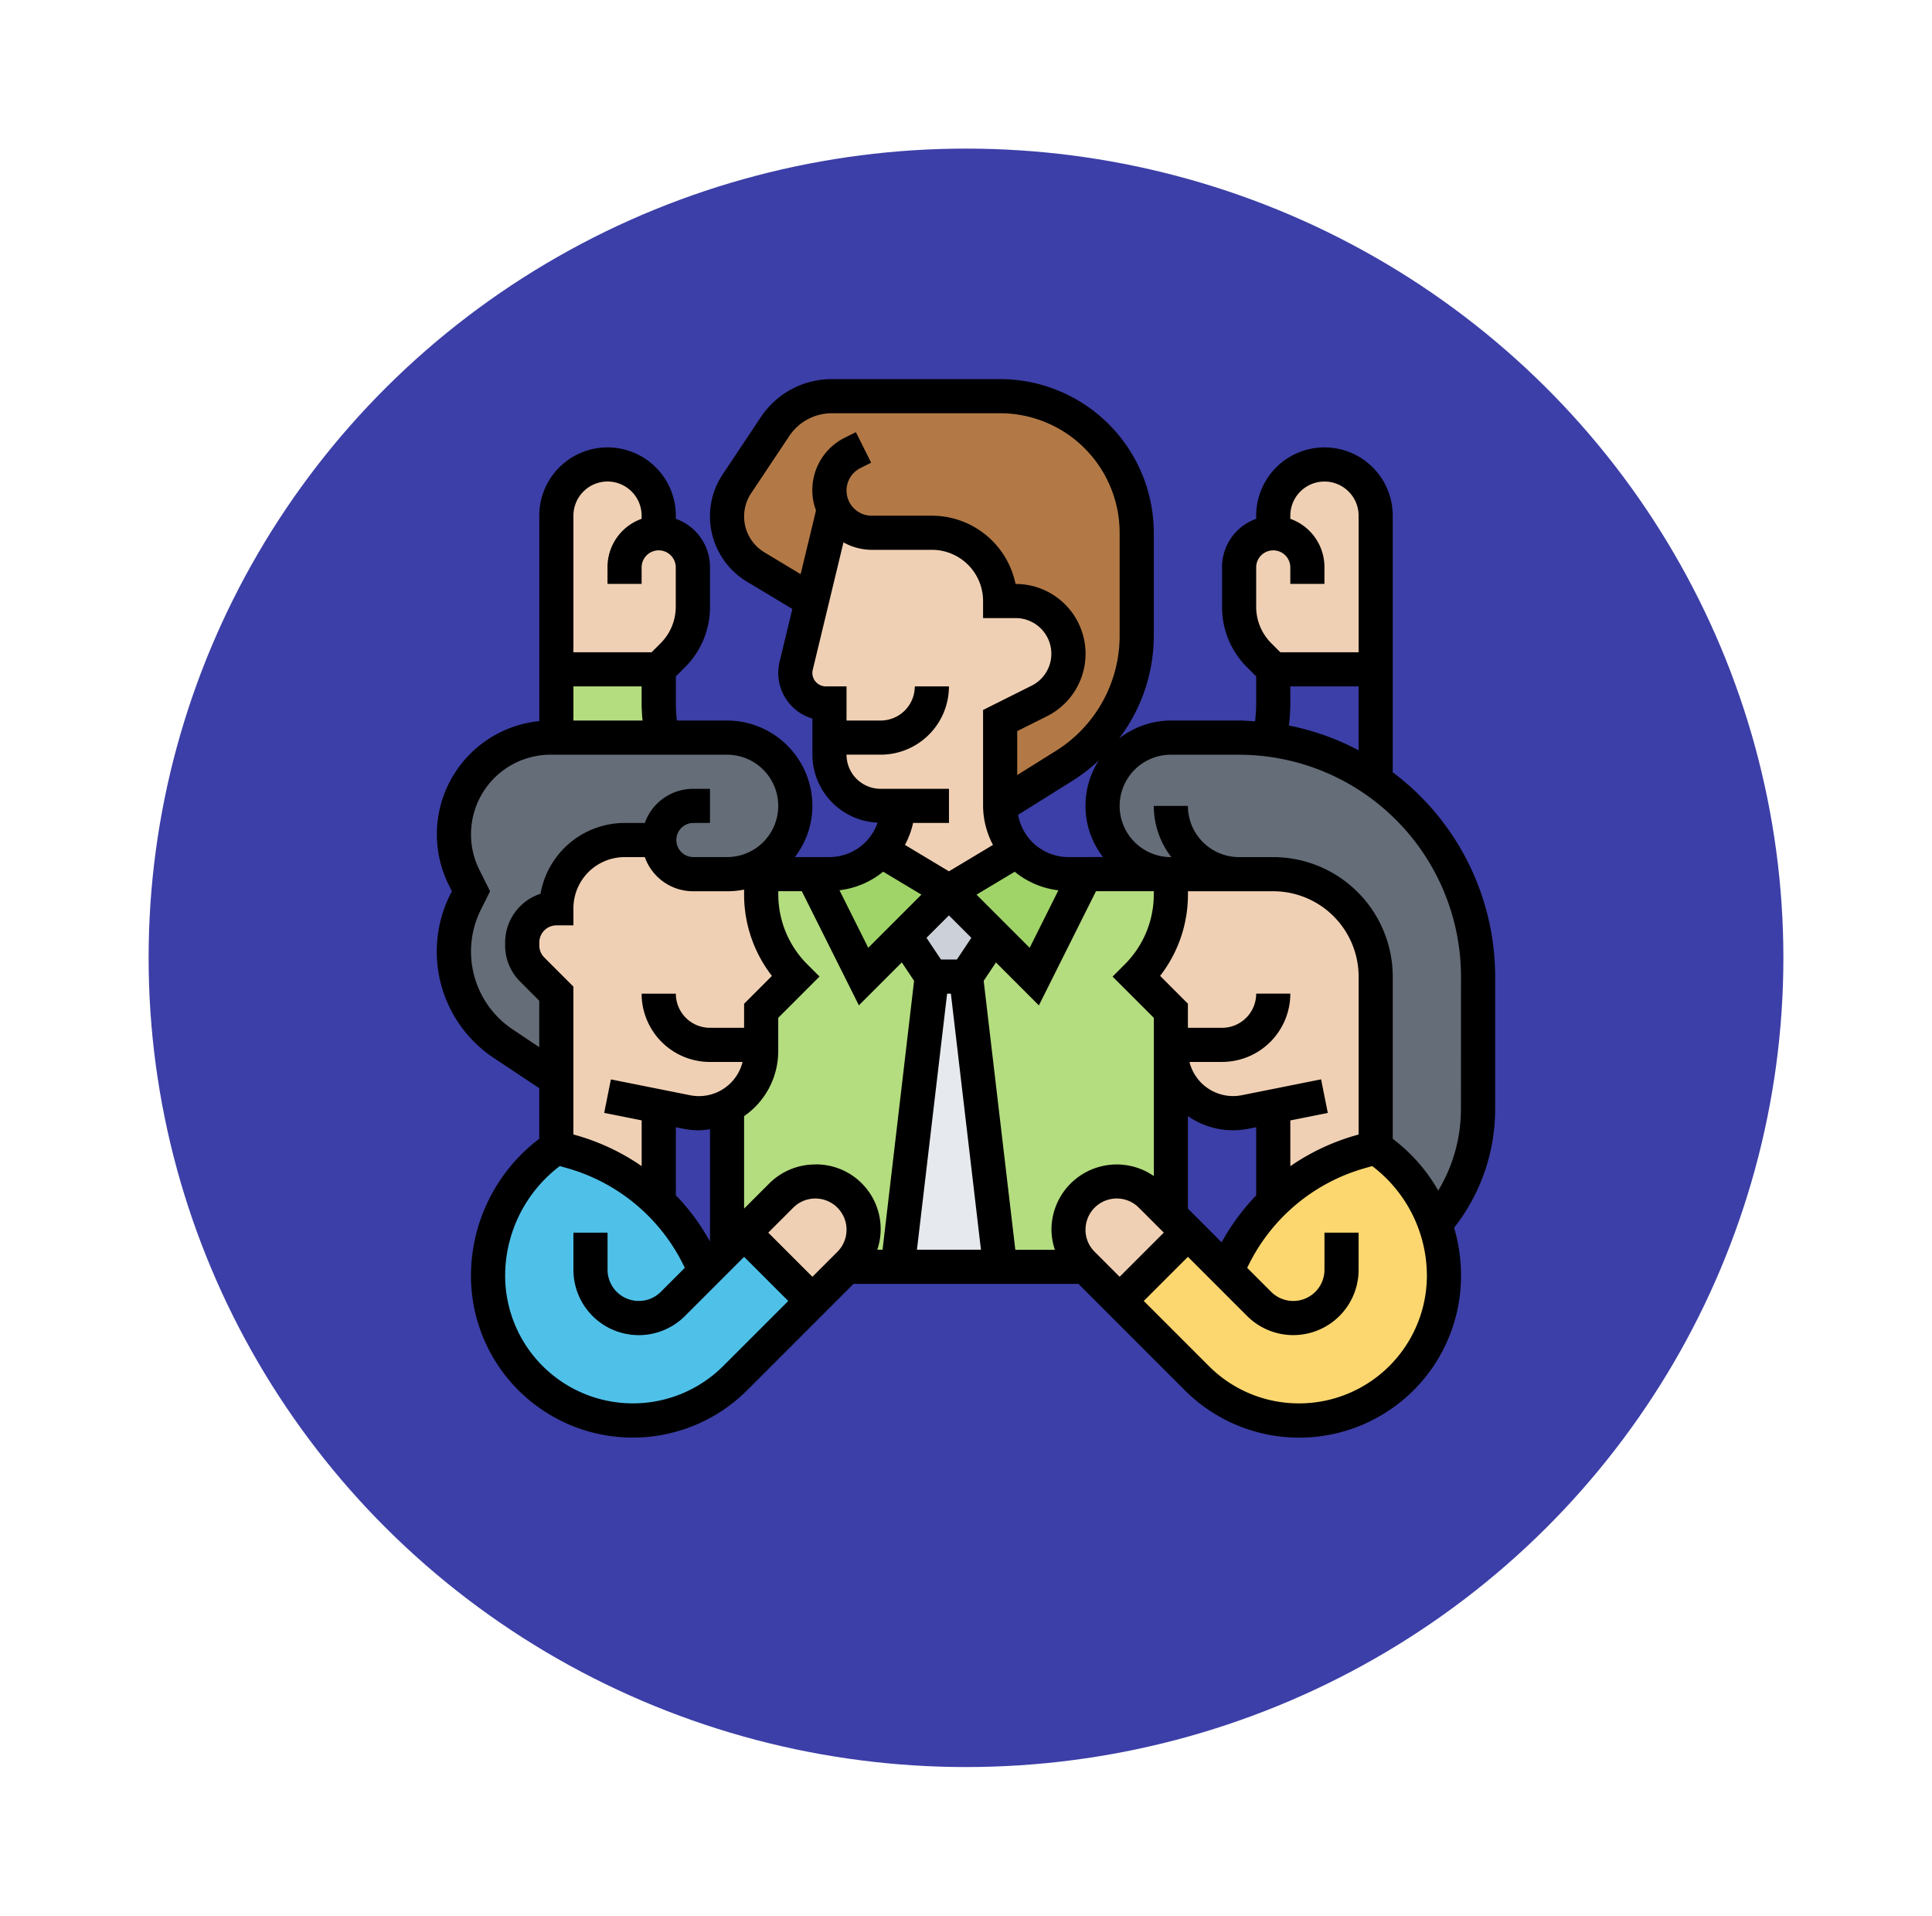 <svg xmlns="http://www.w3.org/2000/svg" xmlns:xlink="http://www.w3.org/1999/xlink" width="117" height="116" viewBox="0 0 117 116">
  <defs>
    <filter id="Elipse_4893" x="0" y="0" width="117" height="116" filterUnits="userSpaceOnUse">
      <feOffset dy="3" input="SourceAlpha"/>
      <feGaussianBlur stdDeviation="3" result="blur"/>
      <feFlood flood-opacity="0.161"/>
      <feComposite operator="in" in2="blur"/>
      <feComposite in="SourceGraphic"/>
    </filter>
  </defs>
  <g id="Grupo_991132" data-name="Grupo 991132" transform="translate(8.52 5.908)">
    <g transform="matrix(1, 0, 0, 1, -8.52, -5.91)" filter="url(#Elipse_4893)">
      <ellipse id="Elipse_4893-2" data-name="Elipse 4893" cx="49.5" cy="49" rx="49.5" ry="49" transform="translate(9 6)" fill="#3c3fa7"/>
    </g>
    <g id="apreciacion" transform="translate(16.936 16.048)">
      <g id="Grupo_991152" data-name="Grupo 991152" transform="translate(2.034 2.034)">
        <g id="Grupo_991133" data-name="Grupo 991133" transform="translate(26.876 35.146)">
          <path id="Trazado_692562" data-name="Trazado 692562" d="M32.135,36,34.2,53.573H28L30.067,36Z" transform="translate(-28 -36)" fill="#e6e9ed"/>
        </g>
        <g id="Grupo_991134" data-name="Grupo 991134" transform="translate(27.289 29.977)">
          <path id="Trazado_692563" data-name="Trazado 692563" d="M33.775,33.688l-1.654,2.481H30.054L28.4,33.688,31.088,31Z" transform="translate(-28.4 -31)" fill="#ccd1d9"/>
        </g>
        <g id="Grupo_991135" data-name="Grupo 991135" transform="translate(2.067 45.482)">
          <path id="Trazado_692564" data-name="Trazado 692564" d="M19.505,51.168,23.64,55.3l-4.662,4.662a8.933,8.933,0,0,1-2.853,1.912A8.785,8.785,0,0,1,4,53.763,9.346,9.346,0,0,1,7.732,46.3l.4-.3.951.269a12.4,12.4,0,0,1,8.073,7.246L18.472,52.2Z" transform="translate(-4 -46)" fill="#4fc1e9"/>
        </g>
        <g id="Grupo_991136" data-name="Grupo 991136" transform="translate(31.011 28.943)">
          <path id="Trazado_692565" data-name="Trazado 692565" d="M33.654,33.721,36.135,36.2l3.1-6.2H44.4v1.209A7.066,7.066,0,0,1,42.337,36.2L44.4,38.27v12.4l-1.209-1.209A2.924,2.924,0,1,0,39.06,53.6l.176.176H34.067L32,36.2Z" transform="translate(-32 -30)" fill="#b4dd7f"/>
        </g>
        <g id="Grupo_991137" data-name="Grupo 991137" transform="translate(16.539 28.943)">
          <path id="Trazado_692566" data-name="Trazado 692566" d="M30.4,36.2,28.337,53.775h-3.1l.176-.176a2.924,2.924,0,1,0-4.135-4.135l-2.243,2.243L18,52.741V44.058a3.728,3.728,0,0,0,2.067-3.349V38.27L22.135,36.2a7.066,7.066,0,0,1-2.067-4.993V30h3.1l3.1,6.2,2.481-2.481Z" transform="translate(-18 -30)" fill="#b4dd7f"/>
        </g>
        <g id="Grupo_991138" data-name="Grupo 991138" transform="translate(6.202 16.539)">
          <path id="Trazado_692567" data-name="Trazado 692567" d="M14.409,22.135H8V18h6.2v2.067A10.544,10.544,0,0,0,14.409,22.135Z" transform="translate(-8 -18)" fill="#b4dd7f"/>
        </g>
        <g id="Grupo_991139" data-name="Grupo 991139" transform="translate(29.977 27.507)">
          <path id="Trazado_692568" data-name="Trazado 692568" d="M35.114,28.61a4.086,4.086,0,0,0,3.122,1.437H39.27l-3.1,6.2-2.481-2.481L31,31.081l4.1-2.46Z" transform="translate(-31 -28.61)" fill="#a0d468"/>
        </g>
        <g id="Grupo_991140" data-name="Grupo 991140" transform="translate(21.708 27.507)">
          <path id="Trazado_692569" data-name="Trazado 692569" d="M31.27,31.081l-2.688,2.688L26.1,36.249l-3.1-6.2h1.034a4.086,4.086,0,0,0,3.122-1.437l.01.01Z" transform="translate(-23 -28.61)" fill="#a0d468"/>
        </g>
        <g id="Grupo_991141" data-name="Grupo 991141" transform="translate(40.314 45.482)">
          <path id="Trazado_692570" data-name="Trazado 692570" d="M47.481,53.515a12.4,12.4,0,0,1,8.073-7.246L56.505,46l.4.3a9.391,9.391,0,0,1,2.75,3.3c.165.341.31.682.444,1.044a9.348,9.348,0,0,1,.538,3.122,8.771,8.771,0,0,1-14.978,6.2L41,55.3l4.135-4.135Z" transform="translate(-41 -46)" fill="#fcd770"/>
        </g>
        <g id="Grupo_991142" data-name="Grupo 991142" transform="translate(39.28 20.674)">
          <path id="Trazado_692571" data-name="Trazado 692571" d="M48.27,30.27H44.135a4.135,4.135,0,1,1,0-8.27H48.27A14.474,14.474,0,0,1,62.741,36.472v8.021a10.6,10.6,0,0,1-2.6,6.957c-.134-.362-.279-.7-.444-1.044a9.391,9.391,0,0,0-2.75-3.3l-.4-.3V36.472a6.207,6.207,0,0,0-6.2-6.2Z" transform="translate(-40 -22)" fill="#656d78"/>
        </g>
        <g id="Grupo_991143" data-name="Grupo 991143" transform="translate(0 20.674)">
          <path id="Trazado_692572" data-name="Trazado 692572" d="M14.4,28.2H12.337A4.134,4.134,0,0,0,8.2,32.337,2.082,2.082,0,0,0,6.135,34.4v.176a2.074,2.074,0,0,0,.61,1.468L8.2,37.505v5.168l-3.215-2.15A6.521,6.521,0,0,1,2.8,38.115,6.712,6.712,0,0,1,2.7,31.954l.331-.651-.413-.827A5.854,5.854,0,0,1,7.851,22H18.539a4.129,4.129,0,0,1,4.135,4.135,4.145,4.145,0,0,1-4.135,4.135H16.472A2.082,2.082,0,0,1,14.4,28.2Z" transform="translate(-2 -22)" fill="#656d78"/>
        </g>
        <g id="Grupo_991144" data-name="Grupo 991144" transform="translate(16.539)">
          <path id="Trazado_692573" data-name="Trazado 692573" d="M24.347,2H34.539a8.267,8.267,0,0,1,8.27,8.27v6.212a9.3,9.3,0,0,1-4.373,7.887l-3.9,2.44V21.64l2.367-1.189A3.189,3.189,0,0,0,35.48,14.4h-.941A4.129,4.129,0,0,0,30.4,10.27H26.755a2.547,2.547,0,0,1-2.284-1.416l-1.333,5.53-3.4-2.036A3.571,3.571,0,0,1,18.6,7.3L20.9,3.84A4.138,4.138,0,0,1,24.347,2Z" transform="translate(-18 -2)" fill="#b27946"/>
        </g>
        <g id="Grupo_991145" data-name="Grupo 991145" transform="translate(47.55 4.135)">
          <path id="Trazado_692574" data-name="Trazado 692574" d="M50.067,10.135V9.1a3.1,3.1,0,0,1,6.2,0v9.3h-6.2l-.858-.858A4.139,4.139,0,0,1,48,14.621V12.2a2.082,2.082,0,0,1,2.067-2.067Z" transform="translate(-48 -6)" fill="#f0d0b4"/>
        </g>
        <g id="Grupo_991146" data-name="Grupo 991146" transform="translate(6.202 4.135)">
          <path id="Trazado_692575" data-name="Trazado 692575" d="M14.2,10.135A2.082,2.082,0,0,1,16.27,12.2v2.419a4.139,4.139,0,0,1-1.209,2.925L14.2,18.4H8V9.1a3.1,3.1,0,0,1,6.2,0Z" transform="translate(-8 -6)" fill="#f0d0b4"/>
        </g>
        <g id="Grupo_991147" data-name="Grupo 991147" transform="translate(20.674 6.853)">
          <path id="Trazado_692576" data-name="Trazado 692576" d="M27.189,29.283a4.036,4.036,0,0,0,1.013-2.7H27.168a3.1,3.1,0,0,1-3.1-3.1v-3.1H23.85A1.848,1.848,0,0,1,22,18.533a2.075,2.075,0,0,1,.052-.434L23,14.16l1.333-5.53a2.547,2.547,0,0,0,2.284,1.416H30.27A4.129,4.129,0,0,1,34.4,14.181h.941a3.191,3.191,0,0,1,1.426,6.047L34.4,21.417v5.168a4.129,4.129,0,0,0,1.013,2.7l-.01.01-4.1,2.46-4.1-2.46Z" transform="translate(-22 -8.63)" fill="#f0d0b4"/>
        </g>
        <g id="Grupo_991148" data-name="Grupo 991148" transform="translate(37.213 47.55)">
          <path id="Trazado_692577" data-name="Trazado 692577" d="M44.2,50.067,45.236,51.1,41.1,55.236l-2.067-2.067-.176-.176a2.924,2.924,0,1,1,4.135-4.135Z" transform="translate(-38 -48)" fill="#f0d0b4"/>
        </g>
        <g id="Grupo_991149" data-name="Grupo 991149" transform="translate(41.348 28.943)">
          <path id="Trazado_692578" data-name="Trazado 692578" d="M50.27,44.058l-1.706.341a3.466,3.466,0,0,1-.734.072,3.763,3.763,0,0,1-3.763-3.763V38.27L42,36.2a7.066,7.066,0,0,0,2.067-4.993V30h6.2a6.207,6.207,0,0,1,6.2,6.2V46.539l-.951.269a12.425,12.425,0,0,0-5.251,3.049Z" transform="translate(-42 -30)" fill="#f0d0b4"/>
        </g>
        <g id="Grupo_991150" data-name="Grupo 991150" transform="translate(17.573 47.55)">
          <path id="Trazado_692579" data-name="Trazado 692579" d="M26.236,50.925a2.927,2.927,0,0,1-.858,2.067l-.176.176-2.067,2.067L19,51.1l2.243-2.243a2.925,2.925,0,0,1,4.993,2.067Z" transform="translate(-19 -48)" fill="#f0d0b4"/>
        </g>
        <g id="Grupo_991151" data-name="Grupo 991151" transform="translate(4.135 26.876)">
          <path id="Trazado_692580" data-name="Trazado 692580" d="M8.067,46.606V37.3L6.61,35.846A2.074,2.074,0,0,1,6,34.378V34.2a2.082,2.082,0,0,1,2.067-2.067A4.134,4.134,0,0,1,12.2,28H14.27a2.082,2.082,0,0,0,2.067,2.067H18.4a4.124,4.124,0,0,0,2.067-.558v1.768a7.066,7.066,0,0,0,2.067,4.993l-2.067,2.067v2.44A3.728,3.728,0,0,1,18.4,44.126a3.606,3.606,0,0,1-1.7.413,3.466,3.466,0,0,1-.734-.072l-1.706-.341v5.8a12.425,12.425,0,0,0-5.251-3.049Z" transform="translate(-6 -28)" fill="#f0d0b4"/>
        </g>
      </g>
      <g id="Grupo_991153" data-name="Grupo 991153" transform="translate(1 1)">
        <path id="Trazado_692581" data-name="Trazado 692581" d="M65.089,37.179a15.475,15.475,0,0,0-6.241-12.4h.039V9.27a4.135,4.135,0,0,0-8.27,0v.19a3.1,3.1,0,0,0-2.067,2.911v2.422a5.135,5.135,0,0,0,1.513,3.654l.554.554V20.64a9.447,9.447,0,0,1-.068,1.082c-.321-.02-.64-.049-.965-.049H45.449a5.119,5.119,0,0,0-3.139,1.092,10.277,10.277,0,0,0,2.106-6.248V10.3a9.315,9.315,0,0,0-9.3-9.3H24.921a5.157,5.157,0,0,0-4.3,2.3L18.312,6.764a4.577,4.577,0,0,0-.773,2.552,4.625,4.625,0,0,0,2.235,3.947l2.753,1.652-.772,3.2a2.881,2.881,0,0,0,1.987,3.44v2.185a4.131,4.131,0,0,0,3.95,4.116,3.094,3.094,0,0,1-2.916,2.086H22.681a5.115,5.115,0,0,0,1.061-3.1,5.174,5.174,0,0,0-5.168-5.168h-3.04a9.565,9.565,0,0,1-.061-1.034V19l.554-.554a5.133,5.133,0,0,0,1.513-3.654V12.371A3.1,3.1,0,0,0,15.472,9.46V9.27a4.135,4.135,0,1,0-8.27,0V21.709a6.888,6.888,0,0,0-5.475,9.933l.185.369-.1.19a7.736,7.736,0,0,0,2.628,9.9L7.2,43.934V47a10.418,10.418,0,0,0-4.135,8.285A9.8,9.8,0,0,0,19.8,62.217l6.432-6.432H39.852l6.432,6.432a9.8,9.8,0,0,0,16.738-6.933,10.324,10.324,0,0,0-.419-2.9A11.619,11.619,0,0,0,65.089,45.2ZM50.617,12.371a1.034,1.034,0,0,1,2.067,0V13.4h2.067V12.371A3.1,3.1,0,0,0,52.685,9.46V9.27a2.067,2.067,0,0,1,4.135,0v8.27H52.079l-.554-.554a3.122,3.122,0,0,1-.908-2.192Zm2.067,8.27V19.606h4.135v3.87a15.368,15.368,0,0,0-4.221-1.5A11.49,11.49,0,0,0,52.685,20.64Zm4.135,26.1-.2.057a13.487,13.487,0,0,0-3.934,1.86v-2.77l2.27-.454L54.548,43.4l-4.8.96a2.7,2.7,0,0,1-.533.053,2.726,2.726,0,0,1-2.638-2.067H48.55a4.139,4.139,0,0,0,4.135-4.135H50.617A2.069,2.069,0,0,1,48.55,40.28H46.482V38.819L44.8,37.134a8.026,8.026,0,0,0,1.685-4.945v-.178h5.168a5.174,5.174,0,0,1,5.168,5.168ZM46.482,51.223v-5.6a4.766,4.766,0,0,0,3.67.768l.465-.093v4.129a13.368,13.368,0,0,0-2.093,2.841Zm-8.063,2.5H36.031L34.115,37.437l.743-1.115,2.6,2.6,3.458-6.913h3.5v.177a5.986,5.986,0,0,1-1.765,4.261l-.731.731,2.5,2.5v9.579a3.951,3.951,0,0,0-6.2,3.254,3.966,3.966,0,0,0,.207,1.21Zm-14.5-5.168a3.929,3.929,0,0,0-2.8,1.16l-1.513,1.513v-5.6a4.789,4.789,0,0,0,2.067-3.935V39.675l2.5-2.5-.731-.731a5.984,5.984,0,0,1-1.765-4.261v-.177H23.1l3.457,6.913,2.6-2.6.743,1.115L27.991,53.718h-.321a3.913,3.913,0,0,0-3.751-5.168ZM7.505,36.02a1.029,1.029,0,0,1-.3-.732v-.177a1.035,1.035,0,0,1,1.034-1.034H9.27V33.044a3.1,3.1,0,0,1,3.1-3.1h1.224a3.1,3.1,0,0,0,2.911,2.067h2.067a5.164,5.164,0,0,0,1.034-.1v.281a8.033,8.033,0,0,0,1.685,4.945l-1.685,1.686V40.28H17.539a2.069,2.069,0,0,1-2.067-2.067H13.4a4.139,4.139,0,0,0,4.135,4.135h1.977a2.72,2.72,0,0,1-3.173,2.015l-4.8-.96-.406,2.027,2.27.454v2.77a13.487,13.487,0,0,0-3.934-1.86l-.2-.057V37.785ZM15.472,46.3l.464.093a4.792,4.792,0,0,0,.942.093,4.657,4.657,0,0,0,.662-.067v6.8a13.328,13.328,0,0,0-2.067-2.8Zm20.523-15.47a5.116,5.116,0,0,0,2.644,1.124L36.9,35.435l-3.219-3.219Zm-2.627,4-.877,1.316H31.53l-.878-1.316,1.358-1.357ZM31.9,38.213h.229L33.95,53.718H30.073Zm7.351-8.27A3.1,3.1,0,0,1,36.2,27.382l3.356-2.1a10.4,10.4,0,0,0,1.536-1.2,5.071,5.071,0,0,0,.248,5.857ZM20.838,11.49a2.534,2.534,0,0,1-.805-3.58l2.308-3.462a3.094,3.094,0,0,1,2.58-1.381H35.112A7.244,7.244,0,0,1,42.348,10.3v6.215a8.223,8.223,0,0,1-3.887,7.013l-2.315,1.447V22.314l1.8-.9a4.228,4.228,0,0,0-1.891-8.01h-.01A5.178,5.178,0,0,0,30.977,9.27H27.33a1.522,1.522,0,0,1-.68-2.883L27.3,6.06l-.925-1.849-.653.327a3.539,3.539,0,0,0-1.762,4.414l-.93,3.858Zm4.971,12.251h2.067a4.139,4.139,0,0,0,4.135-4.135H29.943a2.069,2.069,0,0,1-2.067,2.067H25.809V19.606H24.556a.816.816,0,0,1-.815-.815.793.793,0,0,1,.023-.191l1.86-7.715a3.543,3.543,0,0,0,1.707.452h3.647a3.1,3.1,0,0,1,3.1,3.1v1.034h1.974a2.16,2.16,0,0,1,.967,4.092l-2.941,1.471v5.807a5.109,5.109,0,0,0,.6,2.363l-2.666,1.6-2.666-1.6a5.073,5.073,0,0,0,.494-1.329h2.172V25.809H27.876a2.069,2.069,0,0,1-2.067-2.067Zm2.218,7.085,2.317,1.39-3.219,3.219L25.382,31.95a5.124,5.124,0,0,0,2.645-1.124ZM13.456,21.674H9.27V19.606H13.4V20.64C13.4,20.985,13.425,21.331,13.456,21.674ZM11.337,7.2A2.069,2.069,0,0,1,13.4,9.27v.19a3.1,3.1,0,0,0-2.067,2.911V13.4H13.4V12.371a1.034,1.034,0,0,1,2.067,0v2.422a3.122,3.122,0,0,1-.908,2.192l-.554.554H9.27V9.27A2.069,2.069,0,0,1,11.337,7.2ZM5.591,40.376a5.669,5.669,0,0,1-1.925-7.251l.557-1.114-.647-1.292a4.822,4.822,0,0,1,4.312-6.977H18.573a3.1,3.1,0,0,1,0,6.2H16.505a1.034,1.034,0,0,1,0-2.067h1.034V25.809H16.505a3.1,3.1,0,0,0-2.911,2.067H12.371a5.177,5.177,0,0,0-5.093,4.286,3.108,3.108,0,0,0-2.143,2.95v.177a3.082,3.082,0,0,0,.909,2.193L7.2,38.641v2.81ZM18.343,60.756A7.738,7.738,0,0,1,5.135,55.284a8.343,8.343,0,0,1,3.311-6.633l.456.13a11.271,11.271,0,0,1,7.113,6.033l-1.451,1.451a1.873,1.873,0,0,1-1.336.554,1.892,1.892,0,0,1-1.891-1.891V52.685H9.27v2.244a3.957,3.957,0,0,0,6.756,2.8l3.581-3.581,2.673,2.673Zm5.4-5.4-2.673-2.673,1.513-1.513a1.89,1.89,0,1,1,2.673,2.673Zm16.539-2.85a1.89,1.89,0,0,1,3.227-1.337l1.513,1.513-2.673,2.673-1.513-1.513A1.877,1.877,0,0,1,40.28,52.508ZM53.217,63.021a7.689,7.689,0,0,1-5.471-2.266l-3.936-3.936,2.673-2.673,3.581,3.581a3.957,3.957,0,0,0,6.756-2.8V52.685H54.752v2.244a1.89,1.89,0,0,1-3.227,1.337l-1.451-1.451a11.271,11.271,0,0,1,7.113-6.033l.456-.13a8.341,8.341,0,0,1,3.312,6.633,7.746,7.746,0,0,1-7.737,7.737Zm9.8-17.824a9.554,9.554,0,0,1-1.375,4.938A10.366,10.366,0,0,0,58.887,47v-9.82a7.244,7.244,0,0,0-7.236-7.236H49.583a3.1,3.1,0,0,1-3.1-3.1H44.415a5.115,5.115,0,0,0,1.061,3.1h-.027a3.1,3.1,0,0,1,0-6.2h4.135A13.454,13.454,0,0,1,63.021,37.179Z" transform="translate(-1 -1)"/>
      </g>
    </g>
  </g>
</svg>
